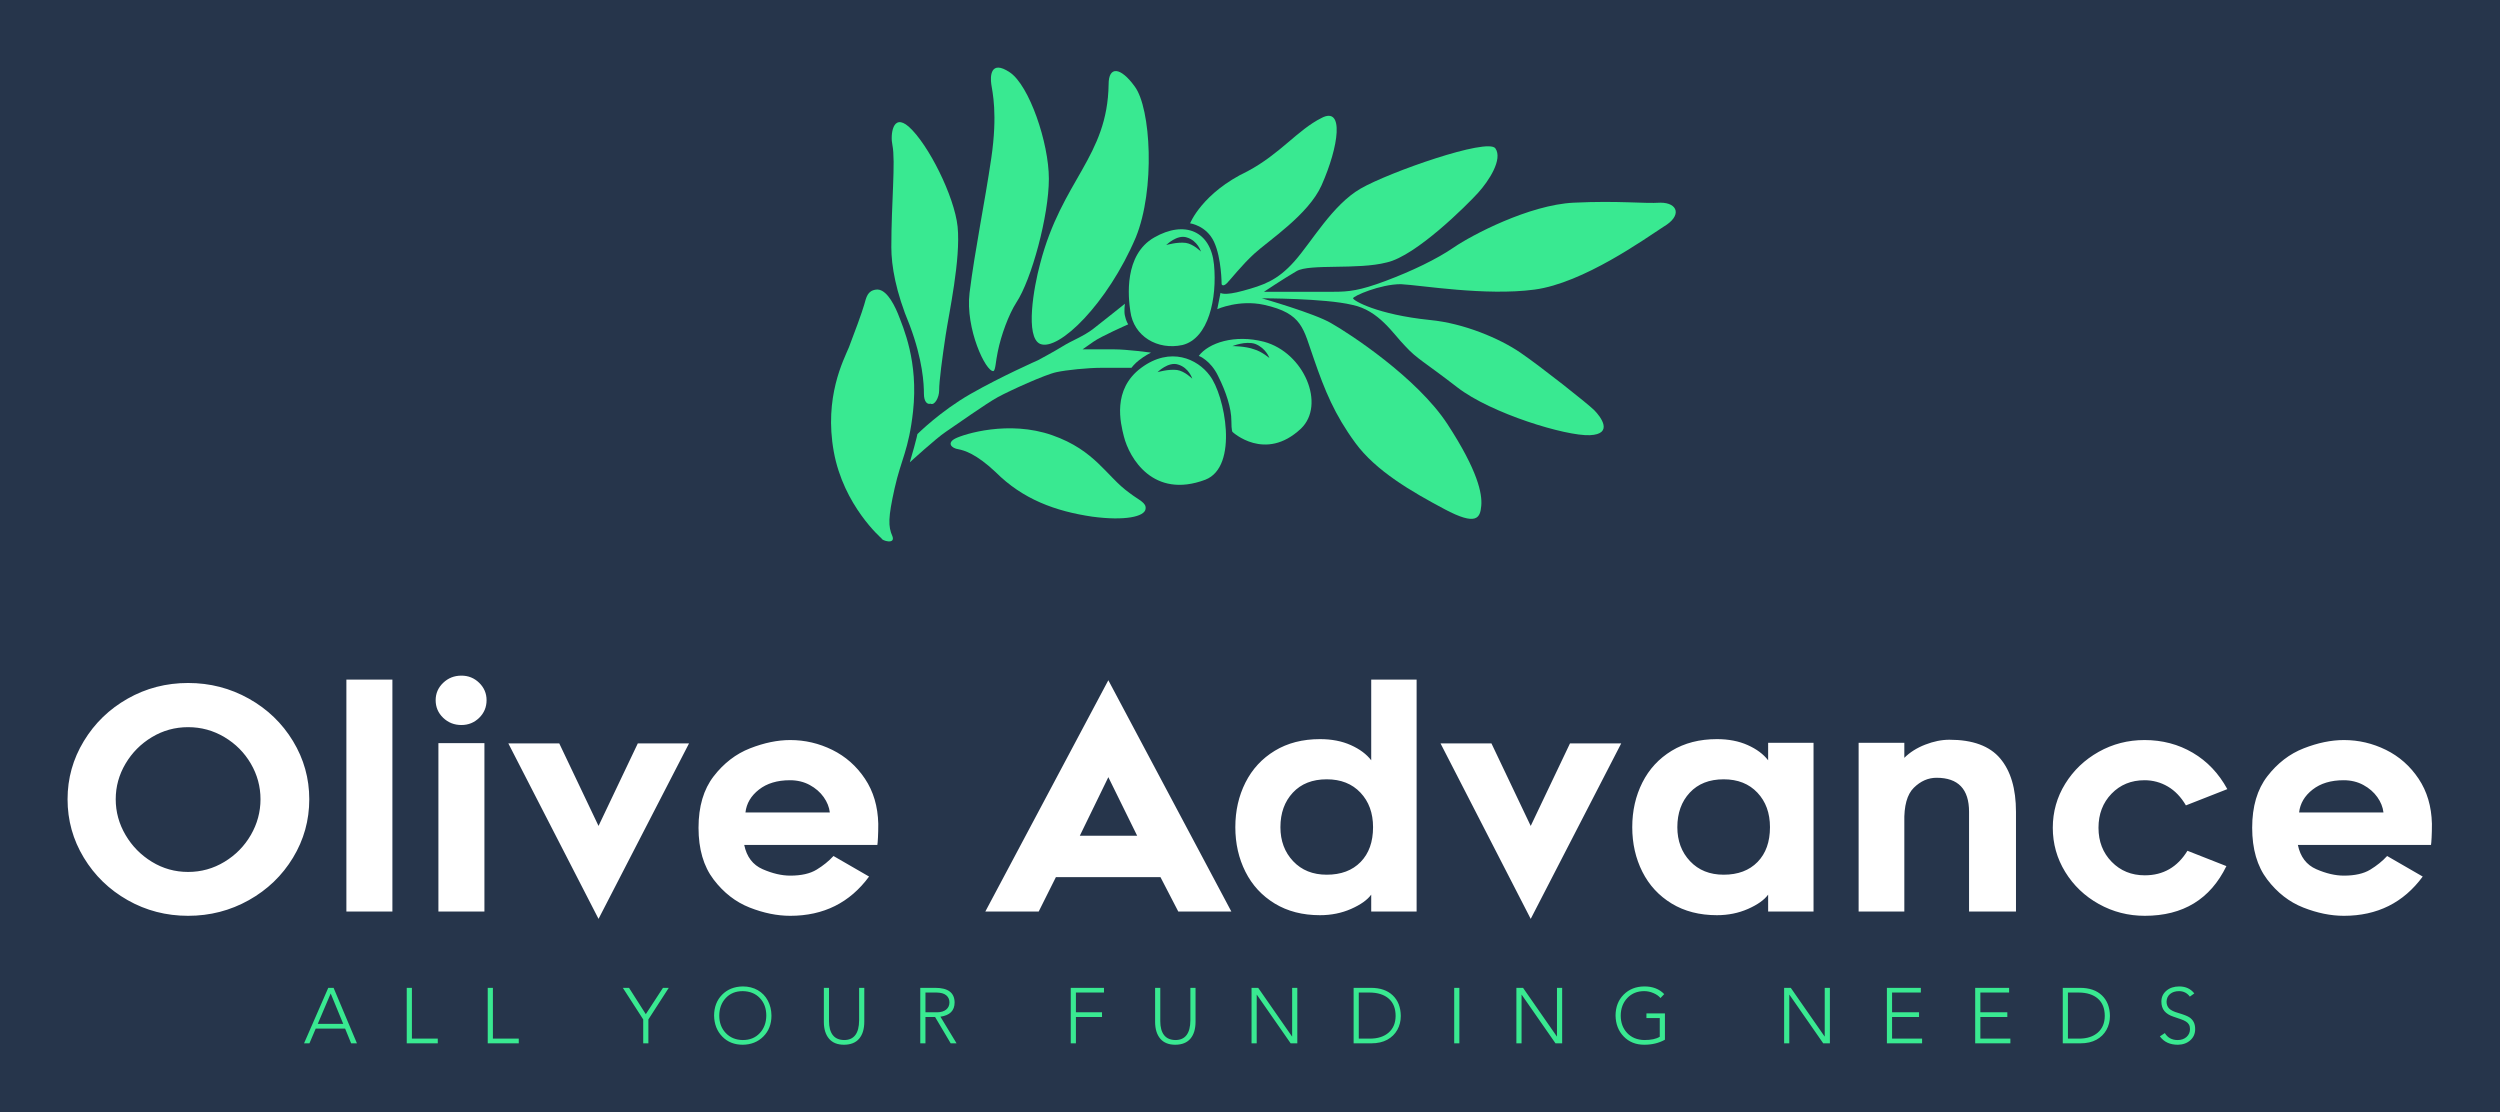 
        <svg xmlns="http://www.w3.org/2000/svg" xmlns:xlink="http://www.w3.org/1999/xlink" version="1.1" width="3171.429" 
        height="1411.145" viewBox="0 0 3171.429 1411.145">
			<rect fill="#26354b" width="3171.429" height="1411.145"/>
			<g transform="scale(8.571) translate(10, 10)">
				<defs id="SvgjsDefs1245"></defs><g id="SvgjsG1246" featureKey="mugSzh-0" transform="matrix(1.608,0,0,1.608,96.196,-36.281)" fill="#39e991"><g xmlns="http://www.w3.org/2000/svg"><path fill="#39e991" d="M15.1,65.9c0,0-3.5-3-4.4-8c-0.9-5,0.9-8.4,1.4-9.6c0.5-1.3,1.2-3.2,1.4-3.9s0.3-1.3,1.1-1.4   c0.8-0.1,1.5,1,2,2.2c0.5,1.3,1.9,4.4,1.4,9c-0.4,3.6-1.1,4.4-1.7,7.1c-0.6,2.7-0.6,3.5-0.2,4.4C16.4,66.5,15.1,66.1,15.1,65.9z"></path><path fill="#39e991" d="M17.7,58.9c0,0,0.2-0.7,0.4-1.4c0.2-0.7,0.3-1.2,0.3-1.2s2.1-2.1,4.9-3.7c2.8-1.6,6.2-3.1,6.2-3.1   s1.5-0.8,2.3-1.3c0.8-0.5,1.9-0.9,2.8-1.6s2.9-2.3,2.9-2.3s-0.1,0.7,0,1.1c0.1,0.5,0.3,0.8,0.3,0.8s-2.5,1.1-3.2,1.6   c-0.7,0.5-1,0.7-1,0.7s1.6,0,2.9,0c1.2,0,3.4,0.3,3.4,0.3s-0.6,0.3-1.1,0.7c-0.4,0.3-0.7,0.7-0.7,0.7s-1.5,0-2.8,0   c-1.2,0-3.2,0.2-4.1,0.4c-1,0.2-4.3,1.7-5.4,2.3s-3.9,2.6-4.8,3.2S17.7,58.9,17.7,58.9z"></path><path fill="#39e991" d="M22.2,57.7c-0.7-0.1-1.1-0.6-0.3-1c0.8-0.4,4.9-1.7,8.9-0.3s5,3.8,7.1,5.3c0.9,0.7,1.6,0.9,1.5,1.5   c-0.1,0.7-1.9,1.1-4.9,0.7c-3.4-0.5-6.4-1.6-8.9-4.1C23.8,58.1,22.7,57.8,22.2,57.7z"></path><path fill="#39e991" d="M19,52.6c0-0.9-0.1-3.1-1.3-6.3c-1.3-3.1-1.7-5.5-1.7-7.2c0-4.1,0.4-7.9,0.1-9.4c-0.2-0.9,0-3,1.5-1.7   c1.8,1.6,4.2,6.4,4.5,9.2c0.3,3-0.8,8-1.1,10c-0.3,2-0.6,4.2-0.6,5.1c0,0.6-0.4,1.4-0.8,1.2C19.3,53.6,19,53.3,19,52.6z"></path><path fill="#39e991" d="M23.2,43.3c0.5-4,1.4-8.3,2-12.4s0.1-6.1,0-6.8s-0.1-2.3,1.7-1.1c1.8,1.2,3.6,6.5,3.6,9.8   c0,3.4-1.6,9.3-3,11.4c-0.7,1.1-1.4,3-1.7,4.5c-0.2,0.9-0.2,1.7-0.4,1.8C24.7,50.6,22.8,46.6,23.2,43.3z"></path><path fill="#39e991" d="M29.7,48c-1.4-0.6-0.6-5.2,0-7.4c2-7.7,6.2-9.8,6.3-16.5c0-1.7,1.1-1.6,2.4,0.2c1.5,2,1.9,9.5,0.1,13.9   C35.9,44.3,31.4,48.7,29.7,48z"></path><path fill="#39e991" d="M43.5,36.9c0,0,1.5,0.2,2.2,1.7c0.7,1.5,0.7,3.9,0.7,3.9s0.1,0.3,0.5-0.1c0.3-0.3,1.4-1.7,2.5-2.7   c1.3-1.2,5-3.6,6.2-6.3c1.6-3.6,2.1-7.3,0-6.2c-2.2,1.1-3.8,3.3-6.8,4.9C44.6,34.1,43.5,36.9,43.5,36.9z"></path><path fill="#39e991" d="M46,44.8l0.3-1.5c0,0,0.3,0.3,2.1-0.2s3.1-0.9,4.7-2.7c1.6-1.8,3.5-5.2,6.1-6.7c2.6-1.5,11.7-4.7,12.4-3.7   c0.7,1-0.6,3-1.6,4.1s-5.7,5.8-8.4,6.4c-2.7,0.7-7.1,0.1-8.3,0.8s-3,1.9-3,1.9s5,0,6.4,0s2.4-0.1,4.8-1c2.4-0.9,4.7-2,6.3-3.1   s6.9-3.9,11-4.1c4.2-0.2,6.4,0.1,8,0c1.6,0,2,1.2,0.3,2.2c-1.7,1.1-7.4,5.2-11.9,5.8c-4.5,0.6-10.4-0.4-12.3-0.5   c-1.9,0-4.4,1.1-4.4,1.3c0,0.2,2.2,1.5,7.1,2c3.1,0.3,6.4,1.7,8.3,3c1.9,1.3,6.2,4.7,6.8,5.3c0.6,0.6,1.8,2.2-0.4,2.3   s-9.1-2-12.2-4.4c-3.1-2.4-3.7-2.6-4.8-3.8c-1.1-1.1-2.4-3.3-4.9-3.8c-2.5-0.6-8.3-0.6-8.3-0.6s4.9,1.4,6.4,2.3   c1.6,0.9,7.9,5,10.7,9.3s3.2,6.4,3.1,7.5s-0.4,1.9-3.4,0.3s-6.3-3.5-8.2-6.1c-1.9-2.6-2.8-4.8-3.8-7.7c-1-2.8-1-4.2-4.6-5   C48,43.9,46,44.8,46,44.8z"></path><path fill="#39e991" d="M45.7,40.7c-0.3-3.1-2.7-4.1-5.5-2.5S37.8,43.7,38,45c0.3,2.3,2.5,3.6,4.8,3.1C45.2,47.5,46,43.8,45.7,40.7   z M43.1,38.7c-0.8-0.1-1.8,0.2-1.8,0.2s1-1,1.9-0.7c1,0.3,1.3,1.3,1.3,1.3S43.8,38.8,43.1,38.7z"></path><path fill="#39e991" d="M45.3,50.9c-1.1-1.5-3.6-2.7-6.3-0.7c-2.7,2-1.9,5.1-1.6,6.3c0.5,2,2.7,5.8,7.5,4   C48,59.3,46.7,52.7,45.3,50.9z M42.3,50.4c-0.8-0.1-1.8,0.2-1.8,0.2s1-1,1.9-0.7c1,0.3,1.3,1.3,1.3,1.3S43,50.5,42.3,50.4z"></path><path fill="#39e991" d="M50.3,47.8c-2.7-0.7-5.1,0.1-6,1.3c0,0,1.1,0.4,1.8,1.9c0.7,1.4,1.2,2.9,1.2,4.1c0,0.9,0.1,1,0.1,1   s3,2.8,6.3-0.3C56,53.6,54,48.8,50.3,47.8z M49.4,48.5c-0.8-0.3-2-0.3-2-0.3s1.2-0.5,2.1-0.2c1,0.4,1.3,1.3,1.3,1.3   S50.1,48.7,49.4,48.5z"></path><path fill="#39e991" d="M37.4,45.2"></path></g></g><g id="SvgjsG1247" featureKey="PPkF4s-0" transform="matrix(2.27,0,0,2.27,-1.862,79.511)" fill="#ffffff"><path d="M4.74 19.26 q-1.8 -1.02 -2.86 -2.77 t-1.06 -3.81 q0 -2.04 1.06 -3.79 t2.86 -2.77 t3.94 -1.02 t3.96 1.02 t2.88 2.77 t1.06 3.79 q0 2.06 -1.06 3.81 t-2.88 2.77 t-3.96 1.02 t-3.94 -1.02 z M6.32 8.63 q-1.08 0.65 -1.72 1.73 t-0.64 2.32 t0.64 2.33 t1.72 1.75 t2.36 0.66 t2.37 -0.66 t1.72 -1.75 t0.63 -2.33 t-0.63 -2.32 t-1.72 -1.73 t-2.37 -0.65 t-2.36 0.65 z M19 4.88 l3 0 l0 15.12 l-3 0 l0 -15.12 z M27.66 7.37 q-0.48 0.47 -1.16 0.47 q-0.7 0 -1.19 -0.47 t-0.49 -1.15 q0 -0.66 0.49 -1.13 t1.19 -0.47 q0.68 0 1.16 0.47 t0.48 1.13 q0 0.68 -0.48 1.15 z M25 9.02 l3 0 l0 10.98 l-3 0 l0 -10.98 z M29.56 9.04 l3.32 0 l2.56 5.38 l2.56 -5.38 l3.34 0 l-5.9 11.44 z M45.29 19.74 q-1.37 -0.54 -2.35 -1.83 t-0.98 -3.37 t0.99 -3.36 t2.37 -1.82 t2.62 -0.54 q1.44 0 2.74 0.64 t2.13 1.88 t0.87 2.94 q0 0.52 -0.02 0.9 t-0.04 0.48 l-8.68 0 q0.24 1.16 1.2 1.58 t1.8 0.42 q1.08 0 1.72 -0.39 t1.1 -0.89 l2.32 1.34 q-1.88 2.56 -5.14 2.56 q-1.28 0 -2.65 -0.54 z M45.9 12.05 q-0.78 0.61 -0.88 1.49 l5.5 0 q-0.06 -0.52 -0.4 -1 t-0.91 -0.79 t-1.29 -0.31 q-1.24 0 -2.02 0.61 z M68.68 4.92 l8.02 15.08 l-3.46 0 l-1.16 -2.24 l-6.82 0 l-1.12 2.24 l-3.48 0 z M70.56 15.06 l-1.88 -3.82 l-1.86 3.82 l3.74 0 z M85.82 18.9 q-0.38 0.52 -1.31 0.93 t-2.03 0.41 q-1.7 0 -2.95 -0.76 t-1.91 -2.07 t-0.66 -2.91 t0.66 -2.91 t1.91 -2.07 t2.95 -0.76 q1.14 0 2.01 0.39 t1.33 0.99 l0 -5.26 l2.96 0 l0 15.12 l-2.96 0 l0 -1.1 z M85.12 12.25 q-0.82 -0.87 -2.2 -0.87 q-1.4 0 -2.21 0.87 t-0.81 2.25 q0 1.34 0.83 2.22 t2.19 0.88 q1.4 0 2.21 -0.83 t0.81 -2.27 q0 -1.38 -0.82 -2.25 z M90.34 9.04 l3.32 0 l2.56 5.38 l2.56 -5.38 l3.34 0 l-5.9 11.44 z M111.7 18.9 q-0.38 0.52 -1.31 0.93 t-2.03 0.41 q-1.7 0 -2.95 -0.76 t-1.91 -2.07 t-0.66 -2.91 t0.66 -2.91 t1.91 -2.07 t2.95 -0.76 q1.14 0 2.01 0.39 t1.33 0.99 l0 -1.14 l2.96 0 l0 11 l-2.96 0 l0 -1.1 z M111 12.25 q-0.82 -0.87 -2.2 -0.87 q-1.4 0 -2.21 0.87 t-0.81 2.25 q0 1.34 0.83 2.22 t2.19 0.88 q1.4 0 2.21 -0.83 t0.81 -2.27 q0 -1.38 -0.82 -2.25 z M126.83 10.02 q1.03 1.22 1.03 3.48 l0 6.5 l-3.06 0 l0 -6.5 q0 -2.22 -2.12 -2.22 q-0.82 0 -1.48 0.65 t-0.62 2.25 l0 5.82 l-2.98 0 l0 -11 l2.98 0 l0 0.98 q0.54 -0.54 1.36 -0.86 t1.58 -0.32 q2.28 0 3.31 1.22 z M133.26 19.51 q-1.38 -0.77 -2.19 -2.09 t-0.81 -2.88 t0.81 -2.87 t2.18 -2.08 t2.99 -0.77 q1.74 0 3.15 0.83 t2.25 2.37 l-2.7 1.06 q-0.48 -0.82 -1.18 -1.23 t-1.52 -0.41 q-1.3 0 -2.15 0.88 t-0.85 2.22 t0.86 2.22 t2.16 0.88 q1.8 0 2.78 -1.6 l2.54 1 q-1.58 3.24 -5.32 3.24 q-1.62 0 -3 -0.77 z M146.59 19.74 q-1.37 -0.54 -2.35 -1.83 t-0.98 -3.37 t0.99 -3.36 t2.37 -1.82 t2.62 -0.54 q1.44 0 2.74 0.64 t2.13 1.88 t0.87 2.94 q0 0.52 -0.02 0.9 t-0.04 0.48 l-8.68 0 q0.24 1.16 1.2 1.58 t1.8 0.42 q1.08 0 1.72 -0.39 t1.1 -0.89 l2.32 1.34 q-1.88 2.56 -5.14 2.56 q-1.28 0 -2.65 -0.54 z M147.2 12.05 q-0.78 0.61 -0.88 1.49 l5.5 0 q-0.06 -0.52 -0.4 -1 t-0.91 -0.79 t-1.29 -0.31 q-1.24 0 -2.02 0.61 z"></path></g><g id="SvgjsG1248" featureKey="uwAHB0-0" transform="matrix(0.58,0,0,0.58,34.942,132.821)" fill="#39e991"><path d="M3.6 15.04 l6.5 0 l-3.2 -7.76 z M7.64 5.84 l5.96 14.16 l-1.48 0 l-1.54 -3.76 l-7.5 0 l-1.6 3.76 l-1.38 0 l6.18 -14.16 l1.36 0 z M27.628 5.84 l0 12.96 l6.6 0 l0 1.2 l-7.92 0 l0 -14.16 l1.32 0 z M48.296 5.84 l0 12.96 l6.6 0 l0 1.2 l-7.92 0 l0 -14.16 l1.32 0 z M83.032 5.84 l4.28 6.72 l4.38 -6.72 l1.48 0 l-5.2 8.06 l0 6.1 l-1.32 0 l0 -6.1 l-5.2 -8.06 l1.58 0 z M106.06 12.92 q0 2.7 1.66 4.45 t4.34 1.79 q2.7 0 4.34 -1.77 t1.66 -4.47 q0 -2.74 -1.64 -4.47 t-4.38 -1.77 q-2.68 0 -4.32 1.76 t-1.66 4.48 z M112.06 5.48 q2.16 0 3.82 0.95 t2.57 2.66 t0.93 3.83 q0 3.26 -2.06 5.33 t-5.26 2.11 q-3.22 0 -5.24 -2.09 t-2.08 -5.35 q0.02 -3.26 2.04 -5.32 t5.28 -2.12 z M134.068 5.84 l0 8.5 q0 2.3 0.95 3.54 t2.89 1.28 q3.8 0 3.84 -5.02 l0 -8.3 l1.32 0 l0 8.64 q0 2.78 -1.3 4.32 t-3.86 1.56 q-2.52 0 -3.83 -1.53 t-1.33 -4.25 l0 -8.74 l1.32 0 z M161.576 12.08 q1.54 0 2.38 -0.69 t0.84 -1.83 t-0.82 -1.82 t-2.44 -0.7 l-2.86 0 l0 5.04 l2.9 0 z M161.176 5.84 q4.9 0 4.94 3.72 q0 3.14 -3.62 3.64 l4.12 6.8 l-1.5 0 l-3.98 -6.72 l-2.46 0 l0 6.72 l-1.32 0 l0 -14.16 l3.82 0 z M204.232 5.84 l0 1.2 l-7.16 0 l0 5.04 l6.66 0 l0 1.2 l-6.66 0 l0 6.72 l-1.32 0 l0 -14.16 l8.48 0 z M218.6 5.84 l0 8.5 q0 2.3 0.95 3.54 t2.89 1.28 q3.8 0 3.84 -5.02 l0 -8.3 l1.32 0 l0 8.64 q0 2.78 -1.3 4.32 t-3.86 1.56 q-2.52 0 -3.83 -1.53 t-1.33 -4.25 l0 -8.74 l1.32 0 z M243.588 5.84 l8.62 12.4 l0.04 0 l0 -12.4 l1.32 0 l0 14.16 l-1.7 0 l-8.62 -12.4 l-0.04 0 l0 12.4 l-1.32 0 l0 -14.16 l1.7 0 z M272.076 18.8 q3.04 0 4.8 -1.54 t1.78 -4.24 q0 -2.88 -1.75 -4.42 t-4.89 -1.56 l-2.76 0 l0 11.76 l2.82 0 z M272.356 5.84 q3.56 0 5.57 1.92 t2.05 5.26 q0 1.96 -0.89 3.55 t-2.56 2.51 t-4.09 0.92 l-4.5 0 l0 -14.16 l4.42 0 z M294.924 5.84 l0 14.16 l-1.32 0 l0 -14.16 l1.32 0 z M311.172 5.84 l8.62 12.4 l0.04 0 l0 -12.4 l1.32 0 l0 14.16 l-1.7 0 l-8.62 -12.4 l-0.04 0 l0 12.4 l-1.32 0 l0 -14.16 l1.7 0 z M342.1 5.48 q3.2 -0.02 5.1 1.96 l-0.96 1 q-0.6 -0.74 -1.77 -1.25 t-2.37 -0.51 q-2.66 0 -4.32 1.76 t-1.68 4.48 q0 2.7 1.64 4.44 t4.38 1.8 q2.6 0 3.94 -0.84 l0 -4.76 l-3.4 0 l0 -1.2 l4.72 0 l0 6.72 q-2.3 1.28 -5.28 1.28 q-3.2 0 -5.23 -2.09 t-2.09 -5.35 q0.02 -3.28 2.06 -5.34 t5.26 -2.1 z M379.496 5.84 l8.62 12.4 l0.04 0 l0 -12.4 l1.32 0 l0 14.16 l-1.7 0 l-8.62 -12.4 l-0.04 0 l0 12.4 l-1.32 0 l0 -14.16 l1.7 0 z M412.684 5.84 l0 1.2 l-7.34 0 l0 5.04 l6.88 0 l0 1.2 l-6.88 0 l0 5.52 l7.66 0 l0 1.2 l-8.98 0 l0 -14.16 l8.66 0 z M435.212 5.84 l0 1.2 l-7.34 0 l0 5.04 l6.88 0 l0 1.2 l-6.88 0 l0 5.52 l7.66 0 l0 1.2 l-8.98 0 l0 -14.16 l8.66 0 z M453.04 18.8 q3.04 0 4.8 -1.54 t1.78 -4.24 q0 -2.88 -1.75 -4.42 t-4.89 -1.56 l-2.76 0 l0 11.76 l2.82 0 z M453.32 5.84 q3.56 0 5.57 1.92 t2.05 5.26 q0 1.96 -0.89 3.55 t-2.56 2.51 t-4.09 0.92 l-4.5 0 l0 -14.16 l4.42 0 z M478.608 5.48 q2.46 0 3.86 1.78 l-1.14 0.82 q-1.04 -1.4 -2.76 -1.4 q-1.4 0 -2.27 0.72 t-0.91 1.96 q0 1.08 0.66 1.75 t2.3 1.13 q2.16 0.64 2.88 1.13 t1.09 1.21 t0.37 1.8 q0 1.72 -1.23 2.83 t-3.17 1.15 q-3.06 0 -4.6 -2.14 l1.26 -0.84 q1.06 1.76 3.24 1.78 q1.42 0 2.3 -0.79 t0.88 -1.99 q0 -0.7 -0.25 -1.15 t-0.76 -0.78 t-1.3 -0.6 t-1.85 -0.63 q-1.6 -0.52 -2.37 -1.46 t-0.77 -2.4 q0 -1.72 1.29 -2.8 t3.25 -1.08 z"></path></g>
			</g>
		</svg>
	